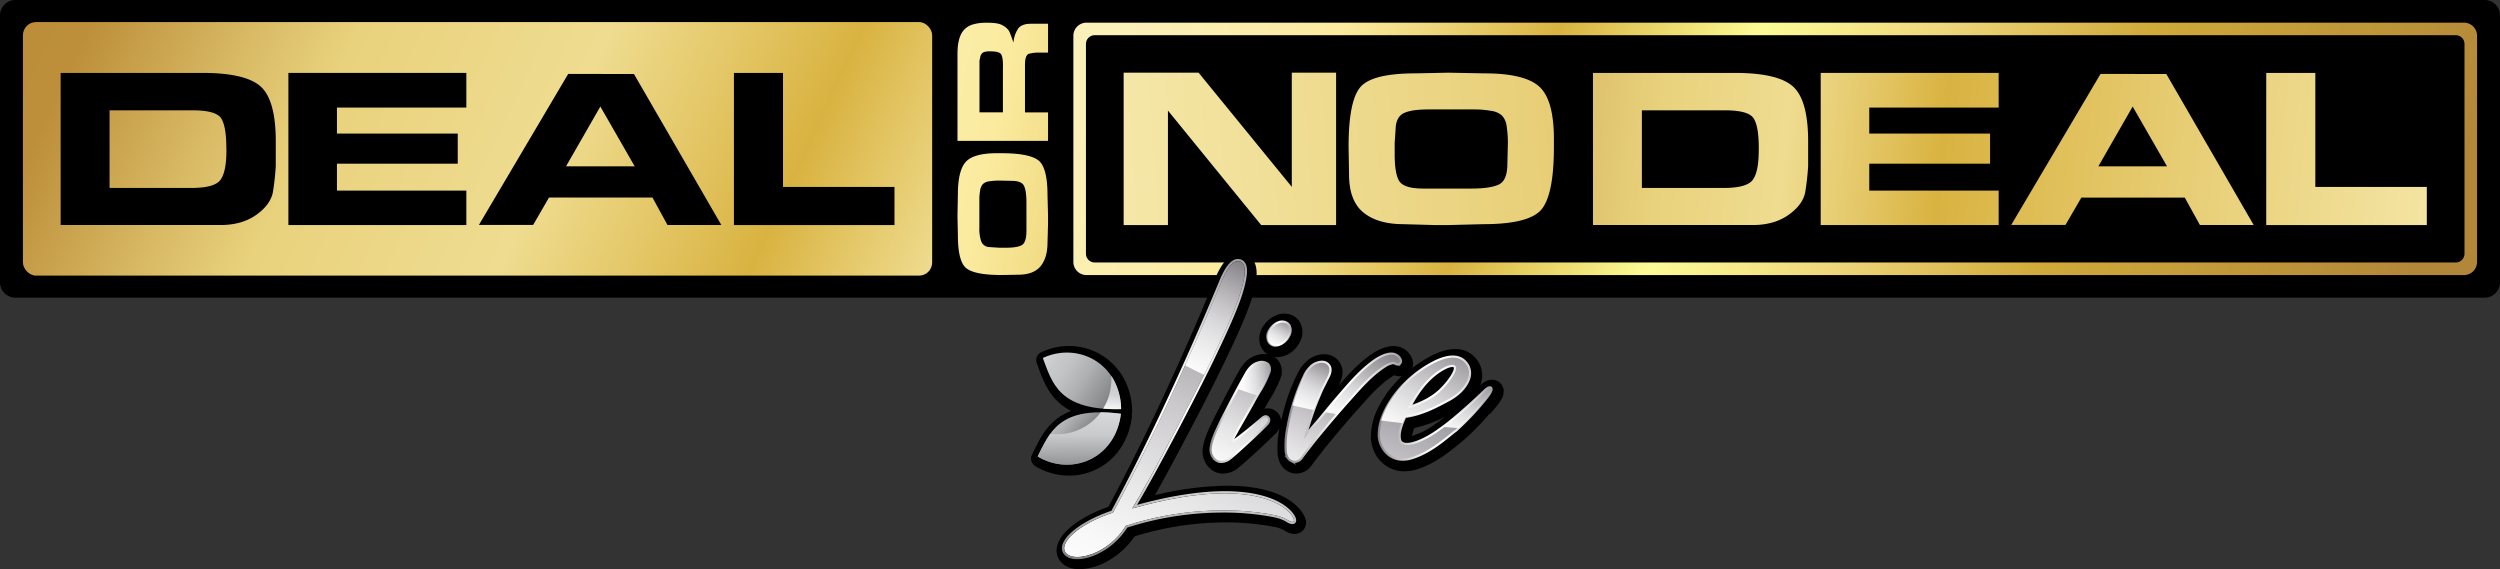 <svg viewBox="0 0 1142.29 260.03" xmlns="http://www.w3.org/2000/svg" xmlns:xlink="http://www.w3.org/1999/xlink"><rect x="0" y="0" width="1142.29" height="260.03" fill="#333333" stroke="none"/><linearGradient id="a" gradientUnits="userSpaceOnUse" x1="582.05" x2="-145.66" y1="237.22" y2="-101.2"><stop offset="0" stop-color="#faf1ba"/><stop offset=".1" stop-color="#f6e8a9"/><stop offset=".24" stop-color="#eeda8c"/><stop offset=".33" stop-color="#d9b341"/><stop offset=".46" stop-color="#efdc90"/><stop offset=".59" stop-color="#e9d27d"/><stop offset=".65" stop-color="#d7b762"/><stop offset=".73" stop-color="#bd8f3a"/><stop offset="1" stop-color="#b38739"/></linearGradient><linearGradient id="b" gradientUnits="userSpaceOnUse" x1="360.91" x2="897.11" y1="77.64" y2="189.63"><stop offset="0" stop-color="#faf1ba"/><stop offset=".11" stop-color="#fbeda9"/><stop offset=".16" stop-color="#fbeb9f"/><stop offset=".24" stop-color="#efd77d"/><stop offset=".36" stop-color="#d9b341"/><stop offset=".55" stop-color="#bd8f3a"/><stop offset=".72" stop-color="#d0aa3a"/><stop offset=".86" stop-color="#f5e8ae"/><stop offset="1" stop-color="#b38739"/></linearGradient><linearGradient id="c" x1="372.64" x2="908.85" xlink:href="#b" y1="19.72" y2="131.71"/><linearGradient id="d" gradientUnits="userSpaceOnUse" x1="541.69" x2="1082.28" y1="-57.63" y2="194.45"><stop offset="0" stop-color="#faf1ba"/><stop offset=".11" stop-color="#fbeda9"/><stop offset=".16" stop-color="#fbeb9f"/><stop offset=".22" stop-color="#efd77d"/><stop offset=".31" stop-color="#d9b341"/><stop offset=".45" stop-color="#fcfc97"/><stop offset=".58" stop-color="#eed57b"/><stop offset=".72" stop-color="#d0aa3a"/><stop offset=".98" stop-color="#b38739"/></linearGradient><linearGradient id="e" gradientUnits="userSpaceOnUse" x1="1183.16" x2="-232.56" y1="110.33" y2="-32"><stop offset="0" stop-color="#faf1ba"/><stop offset=".04" stop-color="#f5e8a9"/><stop offset=".12" stop-color="#e9d17c"/><stop offset=".21" stop-color="#d9b341"/><stop offset=".26" stop-color="#efdc90"/><stop offset=".3" stop-color="#e9d27d"/><stop offset=".34" stop-color="#d7b762"/><stop offset=".4" stop-color="#bd8f3a"/><stop offset="1" stop-color="#b38739"/></linearGradient><linearGradient id="f" x1="1184.25" x2="-231.46" xlink:href="#e" y1="99.4" y2="-42.92"/><linearGradient id="g" x1="1185.05" x2="-230.67" xlink:href="#e" y1="91.49" y2="-50.84"/><linearGradient id="h" x1="1186" x2="-229.72" xlink:href="#e" y1="82.07" y2="-60.25"/><linearGradient id="i" gradientUnits="userSpaceOnUse" x1="417.45" x2="2667.87" y1="78.33" y2="-82.41"><stop offset="0" stop-color="#faf1ba"/><stop offset=".04" stop-color="#f5e8a9"/><stop offset=".12" stop-color="#e9d17c"/><stop offset=".21" stop-color="#d9b341"/><stop offset=".3" stop-color="#e9d27d"/><stop offset=".34" stop-color="#d7b762"/><stop offset=".4" stop-color="#bd8f3a"/><stop offset="1" stop-color="#b38739"/></linearGradient><linearGradient id="j" x1="417.49" x2="2667.9" xlink:href="#i" y1="85.45" y2="-75.29"/><linearGradient id="k" gradientTransform="translate(-.01 .03)" gradientUnits="userSpaceOnUse" x1="585.25" x2="526.62" y1="156.02" y2="285.47"><stop offset="0" stop-color="#868288"/><stop offset=".08" stop-color="#a09da2"/><stop offset=".21" stop-color="#c9c7ca"/><stop offset=".33" stop-color="#e7e6e7"/><stop offset=".43" stop-color="#f9f8f9"/><stop offset=".51" stop-color="#fff"/><stop offset=".59" stop-color="#f8f8f8"/><stop offset=".71" stop-color="#e5e5e6"/><stop offset=".85" stop-color="#c6c5c8"/><stop offset="1" stop-color="#9f9ca1"/></linearGradient><linearGradient id="l" x1="552.58" x2="580.73" xlink:href="#k" y1="188.24" y2="188.24"/><linearGradient id="m" gradientTransform="matrix(1 -.01 .01 1 146.21 254.29)" gradientUnits="userSpaceOnUse" x1="309.91" x2="362.59" y1="-103.05" y2="-68.28"><stop offset="0" stop-color="#fff"/><stop offset=".13" stop-color="#f8f8f8"/><stop offset=".31" stop-color="#e5e5e6"/><stop offset=".5" stop-color="#c9cacc"/><stop offset=".6" stop-color="#c2c3c5"/><stop offset=".75" stop-color="#afb0b2"/><stop offset=".92" stop-color="#8f9193"/><stop offset="1" stop-color="#7f8183"/></linearGradient><linearGradient id="n" x1="318.18" x2="349.33" xlink:href="#m" y1="-77.29" y2="-50.27"/><linearGradient id="o" gradientTransform="matrix(1 .05 -.05 1 -1927.38 1859.16)" gradientUnits="userSpaceOnUse" x1="2332.24" x2="2329.51" y1="-1754.74" y2="-1798.25"><stop offset=".17" stop-color="#8d9092"/><stop offset=".51" stop-color="#c9cacc"/><stop offset=".77" stop-color="#d9dbde"/><stop offset=".93" stop-color="#fcfcfc"/></linearGradient><linearGradient id="p" gradientTransform="matrix(1 -.01 .01 1 146.21 254.29)" gradientUnits="userSpaceOnUse" x1="362.54" x2="367.88" y1="-62.88" y2="-102.72"><stop offset="0" stop-color="#fcfcfc"/><stop offset=".18" stop-color="#d1d3d4"/><stop offset=".88" stop-color="#a7abb0"/></linearGradient><linearGradient id="q" x1="588.04" x2="654.51" xlink:href="#k" y1="364.66" y2="189.68"/><linearGradient id="r" x1="629.5" x2="682.03" xlink:href="#k" y1="186.53" y2="186.53"/><linearGradient id="s" x1="618.16" x2="559.93" xlink:href="#k" y1="168.14" y2="296.7"/><linearGradient id="t" x1="586.82" x2="640.59" xlink:href="#k" y1="186.36" y2="186.36"/><linearGradient id="u" x1="541.8" x2="587.31" xlink:href="#k" y1="190.34" y2="149.8"/><linearGradient id="v" x1="578.51" x2="590.23" xlink:href="#k" y1="152.42" y2="152.42"/><linearGradient id="w" x1="588.57" x2="456.96" xlink:href="#k" y1="130.81" y2="429.07"/><linearGradient id="x" x1="537.76" x2="547.23" xlink:href="#k" y1="258.61" y2="117.08"/><linearGradient id="y" gradientUnits="userSpaceOnUse" x1="540.05" x2="568.51" y1="178.4" y2="120.73"><stop offset="0" stop-color="#fff"/><stop offset=".09" stop-color="#fff" stop-opacity=".97"/><stop offset=".22" stop-color="#fff" stop-opacity=".9"/><stop offset=".37" stop-color="#fefefe" stop-opacity=".77"/><stop offset=".54" stop-color="#fefefe" stop-opacity=".6"/><stop offset=".73" stop-color="#fdfdfd" stop-opacity=".37"/><stop offset=".93" stop-color="#fcfcfc" stop-opacity=".1"/><stop offset="1" stop-color="#fcfcfc" stop-opacity="0"/></linearGradient><linearGradient id="z" x1="611.44" x2="631.47" xlink:href="#y" y1="199.81" y2="159.23"/><linearGradient id="A" x1="592.22" x2="605.01" xlink:href="#y" y1="191.43" y2="165.52"/><linearGradient id="B" x1="662.59" x2="676.24" xlink:href="#y" y1="202.49" y2="174.84"/><linearGradient id="C" x1="639.6" x2="661.6" xlink:href="#y" y1="205.7" y2="161.14"/><linearGradient id="D" x1="580.6" x2="586.96" xlink:href="#y" y1="159.96" y2="147.06"/><linearGradient id="E" x1="565.47" x2="580.22" xlink:href="#y" y1="173.25" y2="173.25"/><path d="m1135.29 0a7 7 0 0 1 7 7v122a7 7 0 0 1 -7 7h-1128.29a7 7 0 0 1 -7-7v-122a7 7 0 0 1 7-7z"/><rect fill="url(#a)" height="115.86" rx="6" width="415.44" x="10.48" y="10.08"/><path d="m474.36 73.19q-4.27-3.19-16.87-3.19h-1.94q-10.73 0-14.3 4t-3.58 14.82l-.18 9.86.18 8.77q0 11.94 3.81 15.07t16.15 3.14l7.49-.13q7.13 0 10.32-3.86t3.19-10.87l.24-8.4v-3.9l-.24-9.31q0-12.83-4.27-16zm-5.36 25.58v6.63q0 5.23-2 6.52t-7.59 1.27h-2.77l-4.61-.3a4.05 4.05 0 0 1 -3.68-2.56 17.56 17.56 0 0 1 -.86-6.39v-12.3c0-.36 0-.86 0-1.49a28.42 28.42 0 0 1 .33-3 5.66 5.66 0 0 1 1.23-3 5 5 0 0 1 2.95-1.31 29.88 29.88 0 0 1 4.77-.33l5.5.12c3 0 4.89.77 5.62 2.31s1.1 4 1.1 7.49z" fill="url(#b)"/><path d="m465.25 13a13.72 13.72 0 0 0 -2.2 6.53 45.52 45.52 0 0 0 -2-5.37 7.47 7.47 0 0 0 -2.23-2.16 8.25 8.25 0 0 0 -3.17-1.28 25 25 0 0 0 -4.35-.32h-.69a20.28 20.28 0 0 0 -6.28.83 8.7 8.7 0 0 0 -3.92 2.49q-2.91 3.21-2.92 10.94v39.7h41.38v-13h-10.54v-21.7c0-3 .6-4.72 1.82-5.09a17.23 17.23 0 0 1 4.78-.54h3.94v-13.17h-7.87c-2.76 0-4.66.73-5.75 2.14zm-7 18.67v19.66h-10.71v-23.59l.44-2.11a3 3 0 0 1 1.41-1.76 8.19 8.19 0 0 1 3.05-.41q3.71 0 4.77 1.08t1.07 5.5z" fill="url(#c)"/><path d="m490.44 16.35v103.33a6 6 0 0 0 6 6h629.37a6 6 0 0 0 6-6v-103.33a6 6 0 0 0 -6-6h-629.37a6 6 0 0 0 -6 6zm631.63 103.58h-621.88a4 4 0 0 1 -4-4v-95.84a4 4 0 0 1 4-4h621.88a4 4 0 0 1 4 4v95.84a4 4 0 0 1 -4 4z" fill="url(#d)"/><path d="m119.15 39.57q-6.89-6.26-26.7-6.26h-64.74v69.51h73q9.8 0 16.35-4.63t7.65-10.48a115.83 115.83 0 0 0 1.29-11.88v-11.25q0-18.76-6.85-25.01zm-15.69 29q0 10-2.75 13.64t-13 3.66h-37.65v-35.46h37.94q10.58 0 13 3.58t2.42 13.92z"/><path d="m131.77 102.83h81.31v-15.74h-59.12v-12.3h55.19v-13.76h-55.19v-11.88h59.12v-15.84h-81.31z"/><path d="m259.62 33.77-40.8 69h24.79l7.24-12.52h47.27l6.88 12.57h24.6l-39.93-69zm-1 42.24 15.69-27.33 15.69 27.32z"/><path d="m357.77 85.42v-52.11h-22.43v69.52h73.36v-17.41z"/><path d="m819.29 39.57q-6.88-6.26-26.7-6.26h-64.74v69.51h73q9.79 0 16.35-4.63t7.65-10.48a115.83 115.83 0 0 0 1.32-11.88v-11.25q0-18.76-6.88-25.01zm-15.69 29q0 10-2.75 13.64t-13 3.66h-37.65v-35.46h38q10.56 0 13 3.58t2.42 13.92z" fill="url(#e)"/><path d="m831.91 102.83h81.31v-15.74h-59.12v-12.3h55.19v-13.76h-55.19v-11.88h59.12v-15.84h-81.31z" fill="url(#f)"/><path d="m959.77 33.77-40.81 69h24.79l7.25-12.47h47.27l6.91 12.52h24.57l-39.92-69zm-1 42.24 15.68-27.33 15.7 27.32z" fill="url(#g)"/><path d="m1057.91 85.42v-52.11h-22.43v69.52h73.37v-17.41z" fill="url(#h)"/><path d="m590.24 85.39-42.6-52.19h-34.23v69.63h20.24v-52.3l42.6 52.3h34.23v-69.63h-20.24z" fill="url(#i)"/><path d="m703.25 39.52q-6.72-6-25-6l-16.62-.31-14.77.31q-20.1 0-25.39 6.4t-5.28 27.18l.21 12.6q0 12 6.51 17.35t18.31 5.38l14.15.4h6.63l15.69-.4q21.65 0 27-7.19t5.31-28.4v-3.26q0-18.04-6.75-24.06zm-14.51 35.33q0 7.61-3.9 9.46t-12.61 1.85h-21.85q-8.82 0-11-3.36t-2.13-12.8v-4.63l.51-7.75q.62-4.86 4.31-6.21 3.48-1.41 10.77-1.41h20.72c.62 0 1.45 0 2.51.05a46.53 46.53 0 0 1 5 .56 9.55 9.55 0 0 1 5.07 2.06 8.34 8.34 0 0 1 2.26 4.94 49 49 0 0 1 .57 8z" fill="url(#j)"/><path d="m495.57 216.43c11.7-3 20-12.88 21.59-25.89a4.09 4.09 0 0 0 -.07-1.35 3.87 3.87 0 0 0 .21-1.34 31.9 31.9 0 0 0 -5.3-17.42 3.45 3.45 0 0 0 -.45-.56 28.4 28.4 0 0 0 -23.1-11.78 29.62 29.62 0 0 0 -12.7 2.86 4 4 0 0 0 -2 5.05c.26.68.52 1.38.77 2.07v.11c2.46 6.62 5.47 14.76 14.85 19.57-9.84 3.82-13.68 11.6-16.82 17.94-.34.7-.68 1.39-1 2.07a4 4 0 0 0 1.5 5.24 29.79 29.79 0 0 0 15.38 4.32 29 29 0 0 0 7.14-.89z"/><path d="m560.58 221.93a146.56 146.56 0 0 0 -32.88 4.32c8.13-14.39 20-37.05 27.49-52l3.63-7.37c6.68-13.88 12.82-27.08 14.69-36.18v-.27c2.17-9.92-1.36-13.25-4.7-14.29a7.1 7.1 0 0 0 -2.19-.34c-6.07 0-9.62 6.91-12.06 13l-5.56 13.36c-3.47 8.07-7 16.13-10.55 24-10.94 24.23-21.7 46.23-32 65.4-12.77 4.54-21.71 11.31-23.37 17.73a7.93 7.93 0 0 0 1.81 7.62c1.9 2.08 4.81 3.17 8.41 3.17a27.71 27.71 0 0 0 13.59-4.16 36.36 36.36 0 0 0 11.5-10.82 140 140 0 0 1 41.61-6.4 115.7 115.7 0 0 1 22.63 2.11 14 14 0 0 1 4.65 1.81 8.36 8.36 0 0 0 4.15 1.36 5.73 5.73 0 0 0 2.53-.59 5.22 5.22 0 0 0 2.61-6.08c-.05-.15-3.96-15.38-35.99-15.38z"/><path d="m686.54 176.54a3.72 3.72 0 0 0 -.25-.49 5.18 5.18 0 0 0 -3.84-2.49 6.2 6.2 0 0 0 -3.78.75 11.82 11.82 0 0 0 -2.06 1.52 1.29 1.29 0 0 0 -.17.16l-.06.06a12.11 12.11 0 0 0 -10.6-16.57h-.94c-3.33 0-7.13 1.11-11.3 3.32l-.54.31-.11.05c-1 .56-2.06 1.17-3.11 1.84q-2.29 1.46-4.47 3.13a6.33 6.33 0 0 0 -.24-4.66l-.09-.2-.11-.22a9.11 9.11 0 0 0 -.92-1.45 9.56 9.56 0 0 0 -1.19-1.27 9 9 0 0 0 -2.17-1.37 8.33 8.33 0 0 0 -.85-.36 9.48 9.48 0 0 0 -2.73-.47 9.6 9.6 0 0 0 -1.82.09 19.49 19.49 0 0 0 -7.25 2.8l-.14.08c-6.36 4.06-11.6 9.83-16.23 15.16.83-1.53 2.28-4.41 1.75-7.61a7 7 0 0 0 -.22-.95c0-.14-.08-.28-.12-.41a7.81 7.81 0 0 0 -.93-1.82 2.07 2.07 0 0 0 -.17-.24 8.81 8.81 0 0 0 -.79-.93 8.35 8.35 0 0 0 -6.07-2.44 12.33 12.33 0 0 0 -5.87 1.61l-.2.11-.19.11-.09.06-.19.13a17.19 17.19 0 0 0 -2.31 2 18.18 18.18 0 0 0 -3.35 4.89c-.46.93-.92 1.92-1.42 3l-.29.66-.12.29c-.34.81-.66 1.57-1 2.31l-.41 1c-.29.78-.59 1.61-.89 2.47l-.09.27c-.08.21-.15.41-.22.62a101.53 101.53 0 0 0 -3 10.91 6 6 0 0 0 -2.19-4.26 5.94 5.94 0 0 0 -3.89-1.45 6.17 6.17 0 0 0 -1.59.21l.18-.32c.66-1.23 1.4-2.47 2.21-3.81a53.27 53.27 0 0 0 4.86-9.54c.19-.51.36-1 .52-1.54a4.4 4.4 0 0 0 .18-1.53 7.94 7.94 0 0 0 -2.35-6.18 6.91 6.91 0 0 0 -1-.74h.25a4.31 4.31 0 0 0 .55.05h.46a11.5 11.5 0 0 0 8-3.62 12.11 12.11 0 0 0 1.73-2.2c.17-.29.43-.73.64-1.18a9.13 9.13 0 0 0 -.14-9.21 8 8 0 0 0 -2.77-2.63 8.26 8.26 0 0 0 -3.4-1 8 8 0 0 0 -1.89 0l-.4.05a11.69 11.69 0 0 0 -1.33.31 12.88 12.88 0 0 0 -6.71 5.18l-.06.09a13.68 13.68 0 0 0 -.78 1.31l-.13.27a12.27 12.27 0 0 0 -.69 2.1 9.94 9.94 0 0 0 -.25 2.22 8.83 8.83 0 0 0 .11 1.33 8.39 8.39 0 0 0 1.14 3.15 8 8 0 0 0 2.51 2.55 10.18 10.18 0 0 0 -4.74.33c-3.28.89-6.07 3.26-8.07 6.85-3.6 6.34-7 12.92-10.31 19.32l-1.41 2.75c-.32.7-.66 1.43-1 2.17-1.6 3.35-3.42 7.14-4 11.13a10.63 10.63 0 0 0 3.63 9.93l.3.25a8.73 8.73 0 0 0 4.59 1.76h.69a11.32 11.32 0 0 0 5.69-1.69l.17-.11c2-1.27 13.94-12.12 18.05-16.44l.1.1 1-1.37a7.53 7.53 0 0 0 .75-1.25 44.42 44.42 0 0 0 -.79 12.11 3.78 3.78 0 0 0 .06.47l.11.54c.29 1.31 1.07 4.77 4.41 6.55a8 8 0 0 0 3.32 1.06q.35 0 .69 0a8.57 8.57 0 0 0 6.72-3.47l.09-.12c1.26-1.77 2.63-3.52 4-5.25l.1-.14c.74-.94 1.48-1.88 2.14-2.75 3.43-4.22 6.61-8 9.72-11.63l2.7-3.11.47-.52c.86-1 1.71-1.94 2.61-2.93l2.43-2.72a88.75 88.75 0 0 1 8.42-8.49 42.33 42.33 0 0 1 3.84-2.91l.18-.12a7.45 7.45 0 0 1 1.12-.68l.2-.08.37.13a6.21 6.21 0 0 0 1.9.34h.17a6 6 0 0 0 1-.1 56.5 56.5 0 0 0 -6.57 7.38c-.37.51-.71 1-1 1.49l-.26.4c-.24.35-.47.71-.7 1.07l-.27.43c-.22.36-.44.72-.65 1.08l-.21.37c-.25.43-.49.87-.71 1.3l-.06.11a30 30 0 0 0 -3.77 14.57v.33a1.12 1.12 0 0 0 0 .2c.55 5 2.6 8.91 6.07 11.62a14.74 14.74 0 0 0 8.37 3.16q.49 0 1 0a18.87 18.87 0 0 0 6-1c8.15-2.66 14.43-7.83 20.51-12.84l.47-.38c1.84-1.63 3.62-3.3 5.42-5.12.56-.57 1.11-1.13 1.63-1.68l.18-.19c.54-.56 1.06-1.13 1.62-1.75l1.48-1.65.08-.09 1.44-1.67.36.04 1.26-1.49 1.4-1.69a21.83 21.83 0 0 0 2.41-3.47 7.28 7.28 0 0 0 1-3.94 5.15 5.15 0 0 0 -.53-1.87zm-28.94 15.91c-.59.44-1.14.82-1.62 1.14l-.21.16a33.55 33.55 0 0 1 -10.64 5.46 17.73 17.73 0 0 1 1-3.28l.15-.38a57.83 57.83 0 0 0 14-5.13c-.94.72-1.83 1.41-2.68 2.03z"/><path d="m569.4 170.43c-4.06 7.14-7.91 14.69-11.53 21.68v.06c-.33.73-.69 1.49-1.06 2.26-1.47 3.07-3.14 6.54-3.6 9.9a6.16 6.16 0 0 0 2.11 5.8l.08.06a4.17 4.17 0 0 0 2.2.87 6.54 6.54 0 0 0 3.8-1.08c2.28-1.46 17.28-15.43 18-16.64 0 0 1.23-1.63-.07-2.73-1.07-.9-2.18 0-2.72.46-1.81 1.5-10.19 8.69-14 11 2-3.87 4.16-7.66 6.28-11.35 1.36-2.38 2.76-4.83 4.12-7.3.7-1.32 1.48-2.61 2.3-4a46.92 46.92 0 0 0 4.93-10.06l-.09.21a3.66 3.66 0 0 0 -.78-3.28 4.85 4.85 0 0 0 -4.57-.64c-2.69.75-4.42 3.01-5.4 4.78z" fill="url(#k)" stroke="url(#l)" stroke-miterlimit="10"/><path d="m476.48 163.57c15.88-7.44 35.36 2.3 35.77 23.37-28.76.75-31.53-12.33-35.77-23.37z" fill="url(#m)"/><path d="m474.13 208.57c15 9.06 35.4 1.41 38-19.51-28.52-3.74-32.64 8.94-38 19.51z" fill="url(#n)"/><path d="m502.94 188.38a24.75 24.75 0 0 1 -21.2 10c-.61 0-1.22-.09-1.82-.17a74.38 74.38 0 0 0 -5.74 10.36c15 9.05 35.41 1.4 38-19.51a73.14 73.14 0 0 0 -9.24-.68z" fill="url(#o)"/><path d="m507.73 171.67a25.26 25.26 0 0 1 0 3.26 24.71 24.71 0 0 1 -3.7 11.78 74.09 74.09 0 0 0 8.22.21 27.76 27.76 0 0 0 -4.52-15.25z" fill="url(#p)"/><g stroke-miterlimit="10"><path d="m680.87 177c-.7-.09-1.27.3-2.3 1.2 0 0-13.22 12.82-21.09 18.11-3.73 2.83-11.22 7.08-15.44 6.49a3.24 3.24 0 0 1 -2-1c-1.49-3.14.49-7.91 2-11.29 7.61-1.11 13.73-4.36 19.66-7.51a24.76 24.76 0 0 0 5.82-4.18c4.74-4.82 5.48-9.9 2-13.58-2.12-2.25-6.43-4-14.94.5a53.21 53.21 0 0 0 -17.79 15.28c-4.67 6.44-6.9 12.36-6.8 18.07v.12a12 12 0 0 0 4.39 8.58 10.19 10.19 0 0 0 5.85 2.2 14.1 14.1 0 0 0 5.32-.77c7.35-2.4 13.31-7.3 19.06-12l.39-.22a120.13 120.13 0 0 0 14.18-15c2.89-3.58 2.66-4.85 1.69-5zm-22 .38c-3.41 3.61-8.27 6.41-14.49 8.36 3.14-6 6.62-10.64 10.6-14 2.76-2.34 6.67-4.65 8.7-4.53h.24a1 1 0 0 1 .75.46c.76 1.27-1.95 5.79-5.82 9.73z" fill="url(#q)" stroke="url(#r)"/><path d="m636 166a1.64 1.64 0 0 1 1.23.1h.1c.5.27 1.55.84 2.35.09a1.64 1.64 0 0 0 .23-2v-.11a4.47 4.47 0 0 0 -2.57-2.25c-2-.67-4.63 0-8.09 2-6.42 4.1-11.82 10.35-16.58 15.85-2.49 2.84-5 5.82-7.34 8.7-1.32 1.6-2.64 3.2-4 4.77-1.14 1.26-2.23 2.6-3.27 3.89l-1.27 1.54c.41-1.62.87-3.23 1.4-4.77a127.16 127.16 0 0 1 5.12-13.9 37.81 37.81 0 0 1 1.79-3.85c.41-.82.83-1.64 1.18-2.42l.19-.34c.84-1.53 2.58-4.71.42-6.88-1.81-1.82-4.74-1.13-6.71 0l-.1.07a12.86 12.86 0 0 0 -4.21 5.19 88.94 88.94 0 0 0 -7.5 23 41.83 41.83 0 0 0 -.9 11.84l.08.39c.23 1 .62 2.78 2.22 3.6a3.7 3.7 0 0 0 1.52.51 4 4 0 0 0 3.44-1.69c1.32-1.86 2.74-3.68 4.11-5.43.77-1 1.54-2 2.25-2.9 5.64-6.92 10.75-12.93 15.65-18.37l.75-.84c4.54-5.09 9.23-10.36 14.85-14.06a10.52 10.52 0 0 1 3.66-1.73z" fill="url(#s)" stroke="url(#t)"/><path d="m582.27 157.86h.07.07c2.56.13 5.47-1.86 6.6-4.46a4.77 4.77 0 0 0 .13-4.81 3.66 3.66 0 0 0 -2.86-1.63c-2.55-.31-5.36 2-6.66 4.52a5 5 0 0 0 0 4.65 3.73 3.73 0 0 0 2.65 1.73z" fill="url(#u)" stroke="url(#v)"/></g><g fill="none"><path d="m582.27 157.86h.07.07c2.56.13 5.47-1.86 6.6-4.46a4.77 4.77 0 0 0 .13-4.81 3.66 3.66 0 0 0 -2.86-1.63c-2.55-.31-5.36 2-6.66 4.52a5 5 0 0 0 0 4.65 3.73 3.73 0 0 0 2.65 1.73z"/><path d="m636 166a1.64 1.64 0 0 1 1.23.1h.1c.5.27 1.55.84 2.35.09a1.64 1.64 0 0 0 .23-2v-.11a4.47 4.47 0 0 0 -2.57-2.25c-2-.67-4.63 0-8.09 2-6.42 4.1-11.82 10.35-16.58 15.85-2.49 2.84-5 5.82-7.34 8.7-1.32 1.6-2.64 3.2-4 4.77-1.14 1.26-2.23 2.6-3.27 3.89l-1.27 1.54c.41-1.62.87-3.23 1.4-4.77a127.16 127.16 0 0 1 5.12-13.9 37.81 37.81 0 0 1 1.79-3.85c.41-.82.83-1.64 1.18-2.42l.19-.34c.84-1.53 2.58-4.71.42-6.88-1.81-1.82-4.74-1.13-6.71 0l-.1.07a12.86 12.86 0 0 0 -4.21 5.19 88.94 88.94 0 0 0 -7.5 23 41.83 41.83 0 0 0 -.9 11.84l.08.39c.23 1 .62 2.78 2.22 3.6a3.7 3.7 0 0 0 1.52.51 4 4 0 0 0 3.44-1.69c1.32-1.86 2.74-3.68 4.11-5.43.77-1 1.54-2 2.25-2.9 5.64-6.92 10.75-12.93 15.65-18.37l.75-.84c4.54-5.09 9.23-10.36 14.85-14.06a10.52 10.52 0 0 1 3.66-1.73z"/><path d="m680.87 177c-.7-.09-1.27.3-2.3 1.2 0 0-13.22 12.82-21.09 18.11-3.73 2.83-11.22 7.08-15.44 6.49a3.24 3.24 0 0 1 -2-1c-1.49-3.14.49-7.91 2-11.29 7.61-1.11 13.73-4.36 19.66-7.51a24.76 24.76 0 0 0 5.82-4.18c4.74-4.82 5.48-9.9 2-13.58-2.12-2.25-6.43-4-14.94.5a53.21 53.21 0 0 0 -17.79 15.28c-4.67 6.44-6.9 12.36-6.8 18.07v.12a12 12 0 0 0 4.39 8.58 10.19 10.19 0 0 0 5.85 2.2 14.1 14.1 0 0 0 5.32-.77c7.35-2.4 13.31-7.3 19.06-12l.39-.22a120.13 120.13 0 0 0 14.18-15c2.89-3.58 2.66-4.85 1.69-5zm-22 .38c-3.41 3.61-8.27 6.41-14.49 8.36 3.14-6 6.62-10.64 10.6-14 2.76-2.34 6.67-4.65 8.7-4.53h.24a1 1 0 0 1 .75.46c.76 1.27-1.95 5.79-5.82 9.73z"/><path d="m569.29 170.75c-4.06 7.14-7.8 14.37-11.42 21.35v.06c-.34.74-.7 1.49-1.07 2.26-1.47 3.07-3.13 6.55-3.6 9.91a6.14 6.14 0 0 0 2.12 5.8l.07.06a4.17 4.17 0 0 0 2.2.87 6.54 6.54 0 0 0 3.8-1.08c2.29-1.46 17.28-15.43 18-16.64 0 0 1.23-1.63-.07-2.73-1.07-.91-2.18 0-2.72.46-1.8 1.5-10.18 8.69-14 11 2-3.87 4.15-7.66 6.27-11.36 1.36-2.37 2.77-4.83 4.12-7.3.71-1.31 1.48-2.6 2.3-4a44.39 44.39 0 0 0 4.82-9.74v-.11a3 3 0 0 0 -.9-3 4.85 4.85 0 0 0 -4.57-.64c-2.64.8-4.37 3.08-5.35 4.83z"/></g><path d="m517.34 232.32c8.55-13.79 28.86-52.66 36.42-68.38 6.36-13.2 12.56-26.44 14.34-35.14.26-1.28 2-8.22-1.58-9.35-4.5-1.41-8.22 8.83-8.89 10.43-7 16.87-26.32 62.18-49.09 104.32-16.1 5.32-25.35 14.29-21.38 18.62s19.39.38 27.28-12.56c22.92-7.54 48.24-8.83 68.06-4.86 5.56 1.11 7 3.69 8.47 2.95 2.33-1.15-9.97-24.06-73.63-6.03z" fill="url(#w)"/><path d="m565.67 119.32a2.83 2.83 0 0 1 .85.13c3.62 1.13 1.84 8.07 1.58 9.35-1.78 8.7-8 21.94-14.34 35.14-7.56 15.72-27.87 54.59-36.42 68.38 17.85-5.06 31.66-6.89 42.24-6.89 27.16 0 33.07 12.1 31.39 12.92a1.27 1.27 0 0 1 -.56.13c-1.35 0-3-2.1-7.91-3.08a120.45 120.45 0 0 0 -23.5-2.2 144.63 144.63 0 0 0 -44.55 7.06c-5.84 9.58-15.77 14.27-22.18 14.27-2.24 0-4.05-.57-5.1-1.71-4-4.33 5.28-13.3 21.38-18.62 22.77-42.14 42-87.45 49.09-104.32.63-1.5 3.92-10.56 8-10.56m0-1c-4 0-6.93 6.12-8.78 10.73q-.1.28-.18.45c-16.24 38.83-33.14 74.74-48.86 103.88-11.85 4-21.05 10.43-22.43 15.74a4.51 4.51 0 0 0 1 4.37c1.23 1.34 3.25 2 5.84 2 6.9 0 16.91-5 22.84-14.44a143.37 143.37 0 0 1 43.93-6.85 118.89 118.89 0 0 1 23.32 2.18 17.68 17.68 0 0 1 5.67 2.18 5.16 5.16 0 0 0 2.43.92 2.32 2.32 0 0 0 1-.23c.26-.13 1.08-.66.74-2.14-.77-3.29-8.39-12.68-32.57-12.68-11.37 0-24.84 2.1-40.07 6.25 9-15.07 27.71-50.84 35.16-66.3 6.57-13.67 12.63-26.66 14.41-35.38l.06-.3c.48-2.19 1.94-8.87-2.32-10.2a3.83 3.83 0 0 0 -1.15-.18z" fill="url(#x)"/><path d="m566.52 119.45c-4.5-1.41-8.22 8.83-8.89 10.43-3.17 7.58-8.8 20.9-16.11 37.08q4.1 2.22 8.62 4.34c1.39-2.78 2.62-5.28 3.62-7.36 6.36-13.2 12.56-26.44 14.34-35.14.26-1.28 2.04-8.22-1.58-9.35z" fill="url(#y)"/><path d="m569.29 170.75c-4.06 7.14-7.8 14.37-11.42 21.35v.06c-.34.74-.7 1.49-1.07 2.26-1.47 3.07-3.13 6.55-3.6 9.91a6.14 6.14 0 0 0 2.12 5.8l.07.06a4.17 4.17 0 0 0 2.2.87 6.54 6.54 0 0 0 3.8-1.08c2.29-1.46 17.28-15.43 18-16.64 0 0 1.23-1.63-.07-2.73-1.07-.91-2.18 0-2.72.46-1.8 1.5-10.18 8.69-14 11 2-3.87 4.15-7.66 6.27-11.36 1.36-2.37 2.77-4.83 4.12-7.3.71-1.31 1.48-2.6 2.3-4a44.39 44.39 0 0 0 4.82-9.74v-.11a3 3 0 0 0 -.9-3 4.85 4.85 0 0 0 -4.57-.64c-2.64.8-4.37 3.08-5.35 4.83z" fill="none"/><path d="m639.83 164.14a4.47 4.47 0 0 0 -2.57-2.25c-2-.67-4.63 0-8.09 2-6.42 4.1-11.82 10.35-16.58 15.85-2.45 2.8-4.88 5.73-7.22 8.57 1.81.33 3.65.64 5.52.95q3-3.45 5.81-6.61l.75-.84c4.54-5.09 9.23-10.36 14.85-14.06a10.52 10.52 0 0 1 3.7-1.75 1.64 1.64 0 0 1 1.23.1h.1c.5.27 1.55.84 2.35.09a1.64 1.64 0 0 0 .23-2z" fill="url(#z)"/><path d="m606.43 173.38c.84-1.53 2.58-4.71.42-6.88-1.81-1.82-4.74-1.13-6.71 0l-.1.07a12.86 12.86 0 0 0 -4.21 5.19 81.09 81.09 0 0 0 -5.21 13.47c3.14.75 6.38 1.47 9.72 2.14.91-2.55 1.88-5 2.93-7.38a37.81 37.81 0 0 1 1.79-3.85c.41-.82.83-1.64 1.18-2.42z" fill="url(#A)"/><path d="m680.87 177c-.7-.09-1.27.3-2.3 1.2 0 0-11.38 11-19.3 16.85q3.66.3 7.19.54a124.35 124.35 0 0 0 12.7-13.67c2.91-3.5 2.68-4.77 1.71-4.92z" fill="url(#B)"/><path d="m667.53 178.88c4.74-4.82 5.48-9.9 2-13.58-2.12-2.25-6.43-4-14.94.5a53.21 53.21 0 0 0 -17.79 15.28 37.55 37.55 0 0 0 -5.8 11.08c3.34.42 6.64.8 9.88 1.16.37-1 .78-1.91 1.15-2.75 7.61-1.11 13.73-4.36 19.66-7.51a24.76 24.76 0 0 0 5.84-4.18zm-23.17 6.88c3.14-6 6.62-10.64 10.6-14 2.76-2.34 6.67-4.65 8.7-4.53h.24a1 1 0 0 1 .75.46c.78 1.22-1.93 5.74-5.8 9.68-3.41 3.63-8.27 6.44-14.49 8.39z" fill="url(#C)"/><path d="m582.27 157.86h.07.07c2.56.13 5.47-1.86 6.6-4.46a4.77 4.77 0 0 0 .13-4.81 3.66 3.66 0 0 0 -2.86-1.63c-2.55-.31-5.36 2-6.66 4.52a5 5 0 0 0 0 4.65 3.73 3.73 0 0 0 2.65 1.73z" fill="url(#u)" stroke="url(#v)" stroke-miterlimit="10"/><path d="m586.28 147c-2.55-.31-5.36 2-6.66 4.53a5 5 0 0 0 0 4.64 3.73 3.73 0 0 0 2.68 1.71h.07.07c2.56.13 5.47-1.86 6.6-4.46a4.77 4.77 0 0 0 .13-4.81 3.66 3.66 0 0 0 -2.89-1.61z" fill="url(#D)"/><path d="m579.24 166.67a4.85 4.85 0 0 0 -4.57-.64c-2.67.69-4.4 2.95-5.38 4.72q-2 3.45-3.82 6.92 4.37 1.61 9.06 3.09l.76-1.28a44.61 44.61 0 0 0 4.82-9.74v-.11a3 3 0 0 0 -.87-2.96z" fill="url(#E)"/></svg>